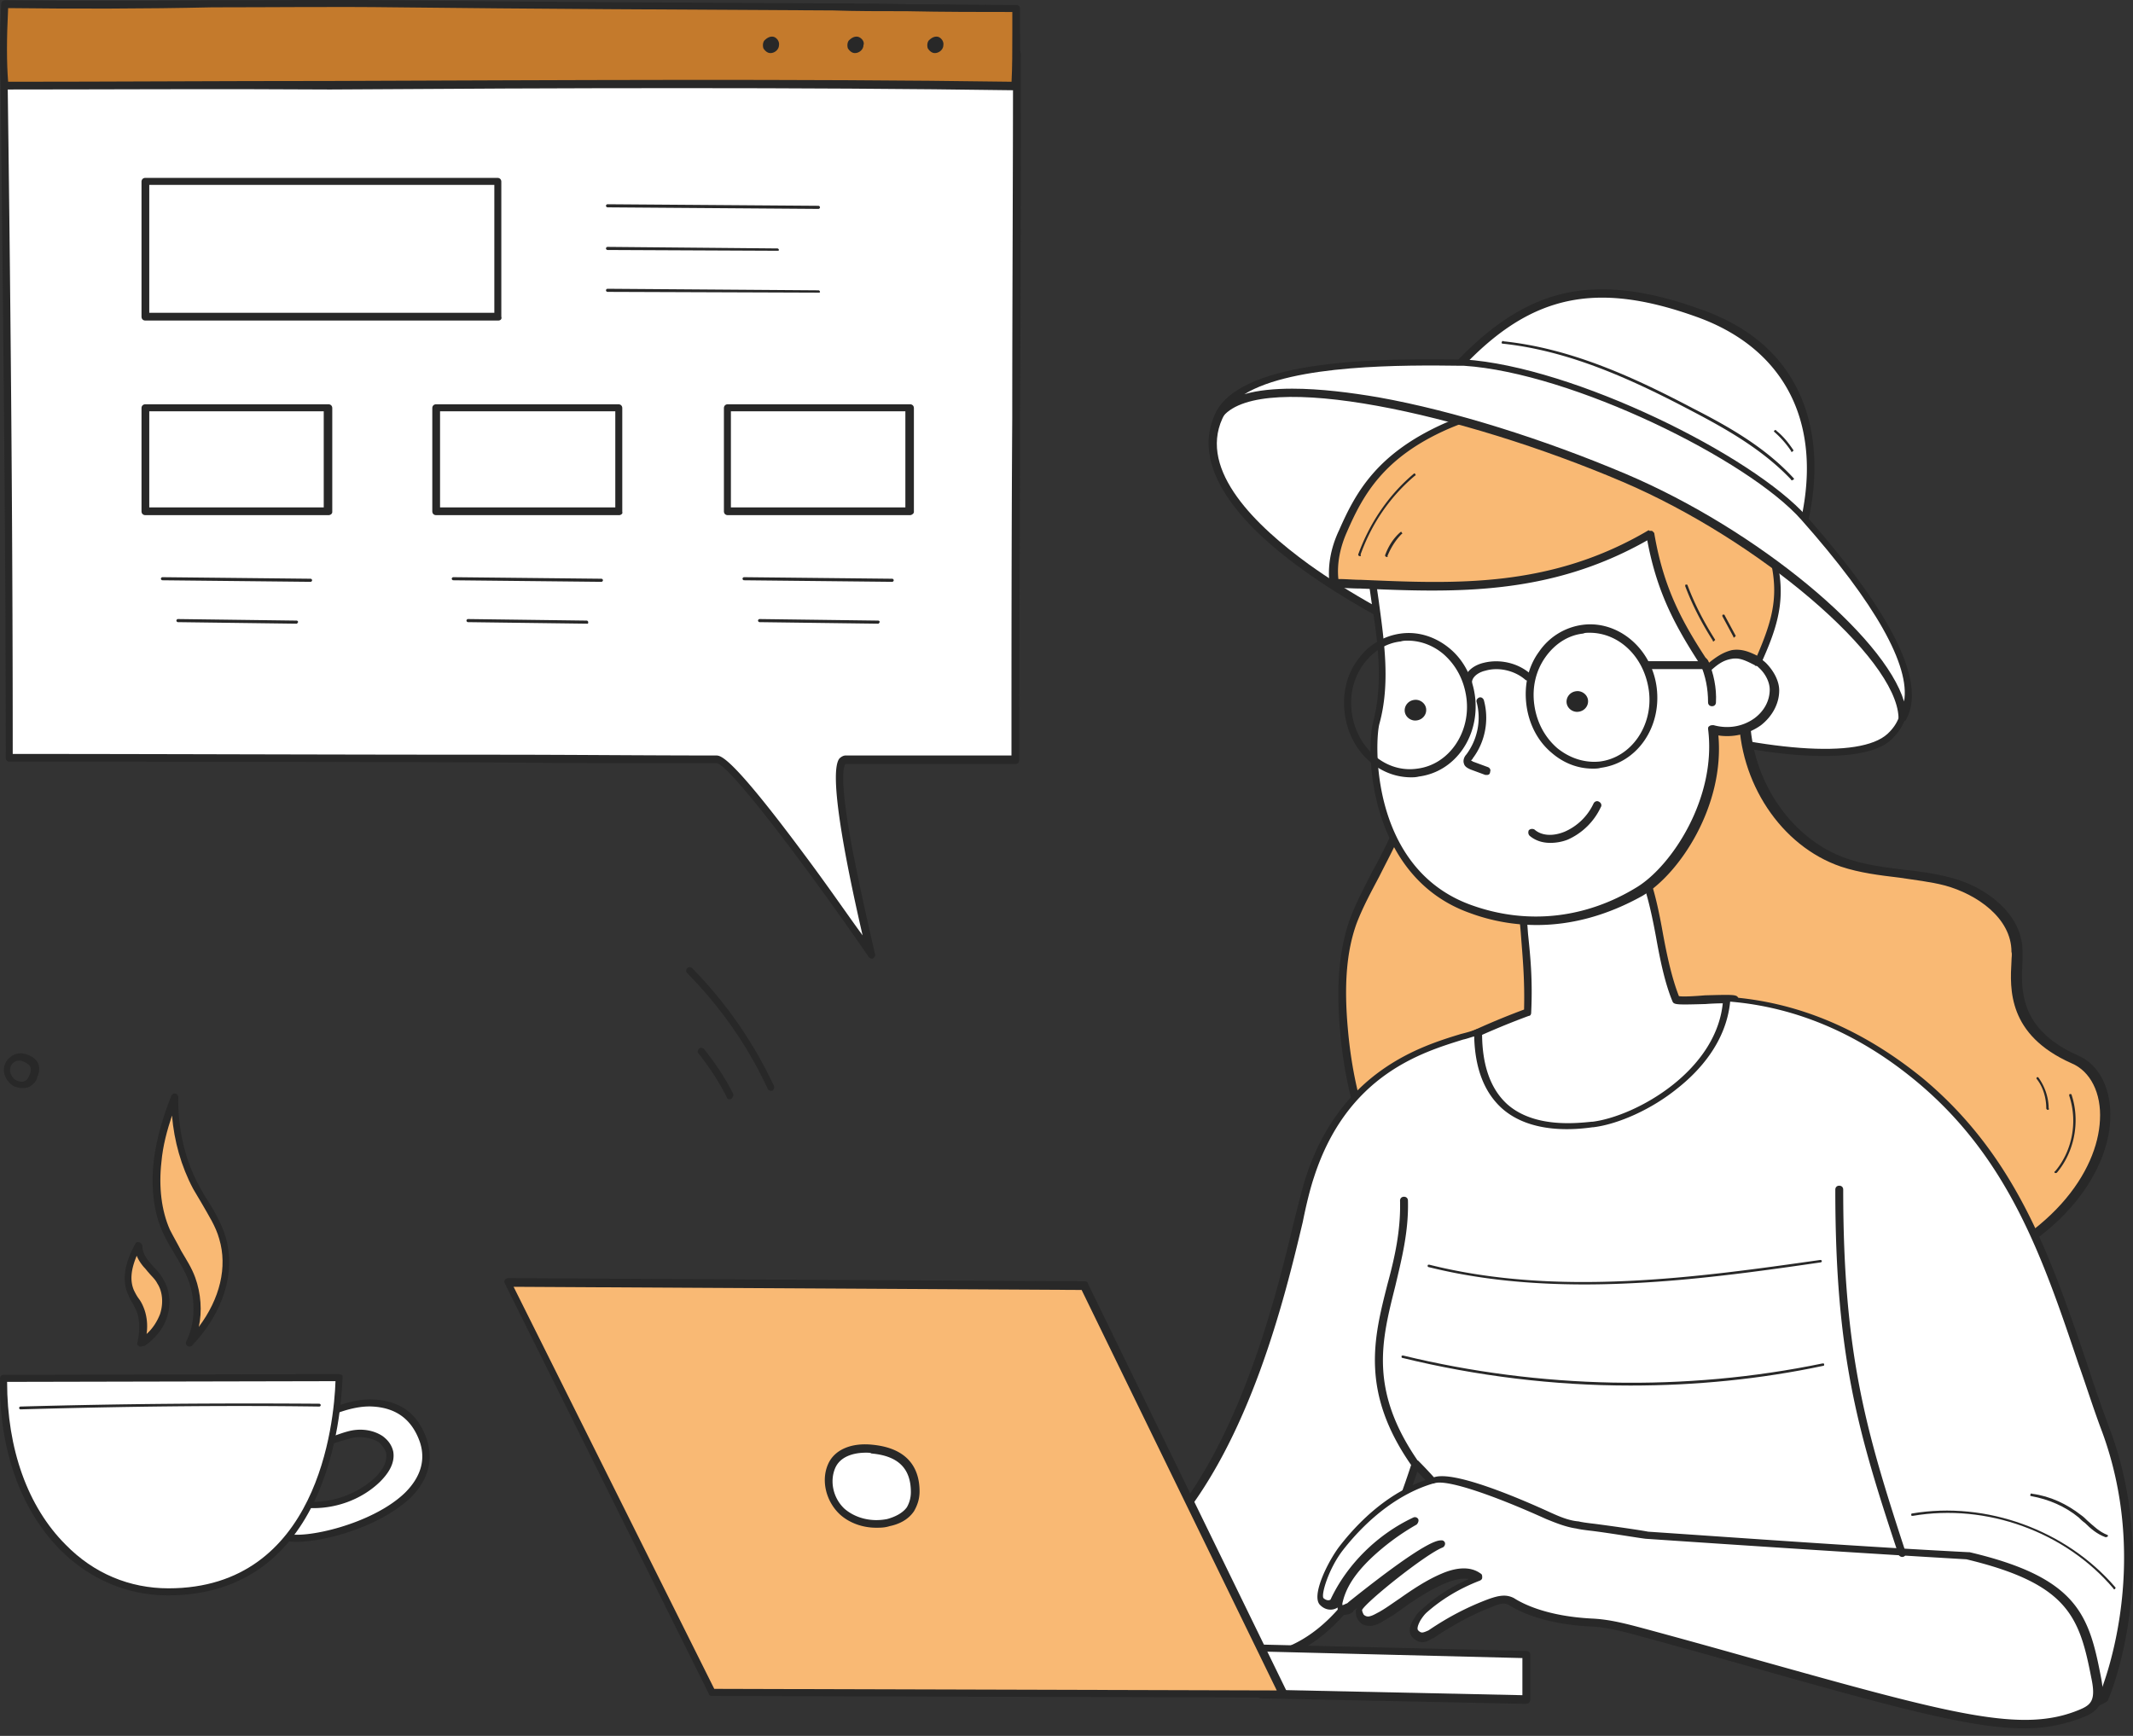 <svg width="258" height="210" fill="none" xmlns="http://www.w3.org/2000/svg"><rect width="100%" height="100%" fill="#333333" stroke="none"/><path d="M122.814 91.957c0-26.356.094-57.401.094-85.445-43.427 0-84.79-.375-122.494-.375.281 28.044.657 56.276.657 85.539 25.23 0 56.182.094 85.539.188 2.438 0 18.758 23.635 18.758 23.635s-5.815-23.635-3.095-23.635c7.128 0 13.975.093 20.541.093z" fill="#fff"/><path d="M105.462 115.968c-.187 0-.281-.093-.375-.187-7.878-11.443-16.883-23.26-18.383-23.448-8.723 0-17.633 0-26.45-.094-21.29-.094-41.363-.094-59.09-.094-.28 0-.468-.188-.468-.469C.696 62.694.32 34.275.039 6.887v-.75c0-.094.094-.281.094-.375.094-.094.187-.094.375-.094 18.196 0 36.955.094 56.932.188 21.198.093 43.145.187 65.562.187.281 0 .469.188.469.47 0 14.256 0 29.45-.094 44.082 0 14.632-.094 28.42-.094 41.362 0 .282-.188.47-.469.47h-20.541c-.093.093-1.031 1.031 1.126 11.817a364.822 364.822 0 002.439 11.162c.093.187-.094.469-.282.562h-.094zM1.54 91.208c17.633 0 37.517.093 58.62.093 8.817 0 17.727.094 26.45.094.563 0 1.782 0 10.692 12.005 2.814 3.752 5.44 7.597 7.035 9.755-1.407-6.097-4.315-19.415-2.814-21.385.281-.281.563-.375.75-.375h20.072c0-12.85 0-26.45.094-40.894 0-14.538.094-29.451.094-43.614-22.323 0-44.083-.094-65.186-.187-19.79-.094-38.456-.188-56.464-.188v.281c.375 27.388.657 55.526.657 84.414z" fill="#282828"/><path d="M100.78.887C83.147.793 65.42.7 47.787.512 32.874.418 15.523.7.61.512.422 4.545.422 7.734.61 10.36c38.456 0 83.57-.563 122.213 0 .187-2.532.093-6.19.093-9.285-6.565 0-15.663-.094-22.135-.188z" fill="#C47A2C"/><path d="M.61 10.828c-.282 0-.47-.188-.47-.47-.187-2.532-.187-5.627 0-9.847C.14.229.329.04.61.04c7.878.094 16.601.094 25.042 0 7.41 0 15.101-.093 22.136 0 16.32.188 34.89.282 52.993.376 2.626 0 5.721 0 8.91.094 4.596 0 9.379.093 13.225.093.281 0 .469.188.469.47V3.98c0 2.345.093 4.69-.094 6.472 0 .281-.188.469-.469.469-25.98-.376-54.963-.282-82.913-.094-13.788-.094-26.731 0-39.3 0zM.985.98c-.188 3.75-.188 6.565 0 8.91 12.38 0 25.324-.094 38.924-.094 27.763-.094 56.557-.281 82.444.094.094-1.688.094-3.846.094-6.003V1.45c-3.752 0-8.348 0-12.756-.094-3.189 0-6.284 0-8.91-.094-18.103-.094-36.674-.188-52.994-.375-7.034-.094-14.725 0-22.135 0C17.4 1.073 8.863 1.073.985.98z" fill="#282828"/><path d="M113.445 4.45c-.469-.094-.844.188-1.126.469-.187.281-.187.657-.093.938.187.281.469.563.844.563.563 0 1.032-.47 1.032-.938.093-.47-.282-.938-.657-1.032zm-9.664 0c-.469-.094-.844.188-1.126.469-.187.281-.187.657-.093.938.187.281.469.563.844.563.562 0 1.031-.47 1.031-.938.188-.47-.281-.938-.656-1.032zm-10.219 0c-.469-.094-.844.188-1.125.469-.188.281-.188.657-.094.938.187.281.469.563.844.563.563 0 1.032-.47 1.032-.938.094-.47-.282-.938-.657-1.032zm-33.3 34.327H17.586c-.281 0-.469-.187-.469-.468v-16.32c0-.282.188-.47.47-.47h42.581c.282 0 .47.188.47.47v16.32c.093.28-.095.468-.376.468zm-42.207-.938h41.738V22.364H18.055V37.84zM39.721 62.32H17.586c-.281 0-.469-.187-.469-.468V49.377c0-.281.188-.469.47-.469H39.72c.282 0 .47.188.47.47v12.567c0 .188-.188.376-.47.376zm-21.666-.937h21.103v-11.63H18.055v11.63zm56.838.937H52.758c-.281 0-.469-.187-.469-.468V49.377c0-.281.188-.469.469-.469h22.041c.282 0 .47.188.47.47v12.567c.093.188-.188.376-.376.376zm-21.666-.937h21.197v-11.63H53.227v11.63zm56.846.937H88.032c-.282 0-.47-.187-.47-.468V49.377c0-.281.188-.469.47-.469h22.041c.281 0 .469.188.469.47v12.567c0 .188-.282.376-.469.376zm-21.666-.937h21.103v-11.63H88.407v11.63zm10.589-36.111l-25.511-.188a.202.202 0 01-.188-.187c0-.094.094-.188.188-.188l25.511.188c.094 0 .188.093.188.187a.202.202 0 01-.188.188zm-4.971 5.064l-20.54-.094a.202.202 0 01-.188-.187c0-.094.094-.188.188-.188l20.54.188c.094 0 .188.094.188.187 0 .094-.094.094-.188.094zm4.971 5.067l-25.511-.094a.202.202 0 01-.188-.188c0-.094.094-.187.188-.187l25.511.187c.094 0 .188.094.188.188s-.094.094-.188.094zM37.563 70.387l-17.915-.188a.202.202 0 01-.187-.187c0-.094.094-.188.188-.188l17.914.188c.094 0 .188.094.188.187a.202.202 0 01-.188.188zm-1.689 5.064l-14.35-.187a.202.202 0 01-.188-.188c0-.093.094-.187.188-.187l14.35.187c.094 0 .187.094.187.188-.093.094-.093.187-.187.187zm36.869-5.064l-17.915-.188a.202.202 0 01-.187-.187c0-.094.093-.188.187-.188l17.915.188c.094 0 .187.094.187.187a.202.202 0 01-.187.188zm-1.689 5.064l-14.445-.187a.202.202 0 01-.187-.188c0-.093.094-.187.188-.187l14.35.187c.094 0 .187.094.187.188s0 .187-.093.187zm36.861-5.064L90 70.199a.202.202 0 01-.188-.187c0-.094.094-.188.188-.188l17.915.188c.093 0 .187.094.187.187 0 .094-.094.188-.187.188zm-1.69 5.064l-14.35-.187a.202.202 0 01-.188-.188c0-.093.094-.187.188-.187l14.35.187c.094 0 .188.094.188.188-.094.094-.094.187-.188.187z" fill="#282828"/><path d="M171.451 47.882c-5.924-1.243-20.832-4.587-24.08 2.484-8.887 19.78 70.712 48.257 81.224 38.605 9.747-8.982-22.839-28.094-25.896-29.623-10.034-4.873-20.545-9.269-31.248-11.466z" fill="#fff"/><path d="M220.565 91.456c-5.542 0-13.282-1.338-22.456-4.014C182.82 82.951 167.34 75.975 157.688 69c-9.46-6.785-13.187-13.283-10.798-18.73 3.249-7.167 17.105-4.3 23.794-2.962l.765.19c9.46 1.912 19.398 5.543 31.343 11.563.286.096 26.374 14.525 27.903 25.132.286 2.007-.383 3.823-1.912 5.256-1.337 1.338-4.204 2.007-8.218 2.007zm-62.877-44.913c-4.395 0-8.409.956-9.842 4.11-2.867 6.306 4.109 12.995 10.416 17.582 9.555 6.88 24.94 13.856 40.134 18.347 15.098 4.396 26.565 5.256 29.91 2.198 1.337-1.242 1.815-2.676 1.624-4.396-1.338-9.269-24.176-22.838-27.425-24.462-11.849-5.925-21.787-9.556-31.152-11.467l-.764-.192c-3.058-.669-8.218-1.72-12.901-1.72z" fill="#282828"/><path d="M211.096 85.914c-.191 7.835 4.587 15.862 12.041 18.442 4.013 1.434 8.504 1.243 12.613 2.294s8.314 4.204 8.409 8.504c0 2.867-1.624 9.269 6.881 13.092 6.975 3.153 5.351 19.971-16.341 27.043-6.689 2.198-2.389-3.249-9.269-4.396-6.785-1.051-12.996-4.873-17.774-9.938-4.682-5.065-8.027-11.276-10.607-17.678-2.962-7.358-5.064-15.481-3.249-23.221 1.72-7.836 8.601-14.811 17.296-14.142z" fill="#F9B974"/><path d="M232.12 156.149c-1.434 0-2.007-.765-2.581-1.911-.573-1.147-1.242-2.485-4.3-2.963-6.498-.955-12.9-4.586-17.965-10.129-4.204-4.491-7.74-10.32-10.702-17.774-3.822-9.364-4.873-16.913-3.249-23.507 1.816-7.549 8.696-15.098 17.869-14.43.287 0 .478.192.478.479-.191 8.027 4.778 15.576 11.754 17.965 2.198.764 4.587 1.051 6.88 1.337 1.911.192 3.822.478 5.638.956 4.204 1.051 8.696 4.396 8.696 8.887v1.242c-.192 3.249-.478 8.218 6.689 11.372 2.675 1.146 4.109 4.204 3.918 7.835-.287 6.307-5.829 15.385-20.354 20.067-1.243.478-2.103.574-2.771.574zm-22.265-69.758c-8.123 0-14.047 6.88-15.768 13.761-1.528 6.498-.477 13.76 3.249 22.934 2.963 7.358 6.403 13.091 10.512 17.487 4.969 5.351 11.18 8.887 17.487 9.842 3.536.574 4.396 2.198 4.969 3.44.573 1.243.956 1.912 4.013.86 14.047-4.586 19.399-13.187 19.685-19.207.191-3.249-1.146-5.924-3.44-6.88-7.74-3.44-7.453-8.982-7.262-12.327 0-.478.095-.86 0-1.147 0-4.109-4.205-6.975-8.027-8.026-1.816-.478-3.727-.669-5.542-.956-2.389-.287-4.778-.573-7.072-1.338-7.262-2.484-12.327-10.225-12.327-18.443h-.477z" fill="#282828"/><path d="M168.583 67.947c2.294 11.18 4.492 23.125-.095 33.541-1.529 3.345-3.631 6.498-4.874 9.938-1.433 4.109-1.529 8.696-1.051 13.092.765 8.313 3.249 16.818 9.078 22.742 5.829 5.925 15.576 8.505 22.743 4.3 6.307-3.631 9.173-11.562 8.791-18.824-.382-7.263-3.535-14.143-6.784-20.641-7.836-15.576-17.01-30.579-27.808-44.148z" fill="#F9B974"/><path d="M186.449 154.14c-5.351 0-10.989-2.293-15.194-6.498-5.16-5.255-8.313-12.996-9.173-23.029-.478-5.447-.096-9.651 1.147-13.283.764-2.102 1.815-4.013 2.771-5.924a55.565 55.565 0 002.102-4.109c4.3-9.843 2.58-20.927 0-33.254 0-.192.096-.478.287-.574.191-.095.478 0 .573.096 10.129 12.709 19.494 27.616 27.807 44.243 3.249 6.403 6.403 13.283 6.881 20.832.477 8.218-3.058 15.862-8.983 19.302-2.484 1.529-5.256 2.198-8.218 2.198zM169.44 69.858c2.389 11.754 3.727 22.265-.478 31.917-.669 1.433-1.433 2.866-2.102 4.204-.956 1.816-2.007 3.727-2.771 5.734-1.243 3.44-1.529 7.549-1.052 12.804.86 9.747 3.918 17.296 8.887 22.456 6.116 6.212 15.672 8.027 22.17 4.301 5.638-3.249 8.982-10.512 8.504-18.443-.382-7.358-3.535-14.143-6.689-20.45-7.931-15.862-16.818-30.196-26.469-42.523z" fill="#282828"/><path d="M184.724 122.417c.191-5.924-.574-9.269-.765-13.76 2.389-1.242 4.969-2.007 7.645-2.484 1.146-.192 2.58-.287 3.44.477.573.478 3.249-1.911 3.536-1.242 1.911 4.491 2.102 10.989 4.013 15.576.191.382 6.976-.287 7.071.096.669 1.433.096 13.76-.382 14.047-24.845 16.531-36.79-7.072-36.79-7.072s4.587-2.866 12.232-5.638z" fill="#fff"/><path d="M192.659 141.433c-1.816 0-3.536-.191-5.256-.669-10.129-2.675-15.003-12.136-15.194-12.518-.095-.191 0-.478.191-.573 0 0 4.492-2.771 11.945-5.543.096-3.726-.191-6.497-.382-9.078-.096-1.337-.287-2.771-.382-4.3 0-.191.095-.382.286-.477 2.485-1.243 5.065-2.103 7.741-2.485 1.146-.191 2.675-.287 3.726.478.287 0 .956-.478 1.434-.669.955-.573 1.529-.86 2.006-.764a.744.744 0 01.383.382c.955 2.293 1.529 5.16 2.006 7.835.478 2.581 1.052 5.256 1.912 7.454.477.096 2.006 0 3.153-.096 3.44-.095 3.822-.095 4.013.287.478 1.051.287 5.734.287 7.645-.191 6.593-.573 6.88-.764 6.975-6.021 4.109-11.754 6.116-17.105 6.116zm-19.398-13.282c1.051 1.815 5.829 9.364 14.429 11.658 6.498 1.72 13.665 0 21.405-5.065.382-1.338.764-11.467.382-13.378-.573 0-2.007 0-3.153.096-3.441.095-3.823.095-4.014-.287-.955-2.293-1.529-5.16-2.007-7.836-.477-2.58-1.051-5.256-1.911-7.453-.286.095-.764.382-1.146.573-1.052.573-1.912 1.051-2.389.669-.765-.669-2.103-.478-3.058-.382a24.716 24.716 0 00-7.263 2.293c.096 1.338.191 2.58.287 3.918.287 2.771.573 5.542.382 9.556 0 .191-.095.382-.286.382-6.212 2.293-10.416 4.587-11.658 5.256z" fill="#282828"/><path d="M166.091 70.719c.765 5.542 1.816 11.276.383 16.723-.765 2.962-.669 18.155 11.466 22.551 6.403 2.294 13.761 1.816 20.354-2.198 4.492-2.675 9.938-11.18 8.887-19.59 3.727 1.052 7.358-1.432 7.454-4.777 0-1.911-2.103-4.3-4.3-4.204-1.72.095-1.912.095-3.249 1.146-.86-3.918-1.434-7.931-1.338-12.422-4.205-4.683-10.989-6.976-17.774-8.027-2.198-.382-4.491-.574-6.785-.287-6.593.765-15.862 5.447-15.098 11.085z" fill="#fff"/><path d="M185.87 111.904c-2.676 0-5.447-.478-8.027-1.434-12.232-4.3-12.71-19.398-11.754-23.125 1.242-4.682.573-9.746-.191-14.524l-.287-2.007c-.191-1.625.287-3.153 1.434-4.682 2.866-3.727 9.364-6.403 13.951-6.976 2.485-.287 5.065 0 6.976.287 5.638.86 13.282 2.962 18.06 8.218.096.095.096.19.096.286-.096 3.822.286 7.55 1.242 11.658.956-.669 1.338-.669 2.962-.764 1.147-.096 2.294.478 3.249 1.338.956.955 1.625 2.197 1.625 3.344 0 1.625-.86 3.154-2.198 4.205a7.019 7.019 0 01-5.16 1.242c.764 8.505-4.682 16.723-9.174 19.398-4.109 2.294-8.409 3.536-12.804 3.536zm-2.581-51.984c-.764 0-1.433 0-2.197.096-4.396.573-10.607 3.058-13.378 6.593-1.052 1.338-1.434 2.676-1.243 4.014l.287 2.006c.669 4.97 1.433 10.034.096 14.908-.574 2.006-1.243 17.582 11.18 21.978 6.689 2.389 13.76 1.624 19.971-2.198 4.205-2.58 9.652-10.798 8.601-19.111 0-.192 0-.287.191-.383.095-.095.286-.095.478-.095 1.72.478 3.535.19 4.969-.86 1.146-.86 1.815-2.103 1.815-3.44 0-.86-.478-1.912-1.338-2.676-.764-.764-1.72-1.147-2.58-1.147-1.72.096-1.815.096-2.962 1.051-.096.096-.287.096-.478.096-.191-.096-.287-.191-.287-.382-.955-4.396-1.433-8.314-1.433-12.423-4.587-4.969-11.945-6.976-17.296-7.74-1.147-.096-2.675-.287-4.396-.287z" fill="#282828"/><path d="M192.654 92.983c-1.816 0-3.536-.669-4.969-1.91-1.72-1.434-2.771-3.536-3.058-5.83-.287-2.293.191-4.587 1.529-6.402a7.588 7.588 0 015.256-3.25c4.3-.573 8.409 2.868 8.982 7.645.573 4.778-2.389 9.078-6.785 9.652-.286.095-.669.095-.955.095zm-.382-16.436c-.287 0-.574 0-.765.096-1.816.191-3.44 1.242-4.587 2.867-1.146 1.624-1.624 3.63-1.338 5.733.287 2.102 1.243 3.918 2.772 5.256 1.529 1.242 3.344 1.815 5.16 1.624 3.822-.478 6.498-4.395 5.924-8.6-.573-4.109-3.631-6.976-7.166-6.976zm-21.595 17.488c-4.013 0-7.453-3.25-8.027-7.74-.286-2.294.191-4.587 1.529-6.403a7.592 7.592 0 015.256-3.249c2.102-.286 4.204.382 5.925 1.816 1.72 1.433 2.771 3.535 3.057 5.829.574 4.778-2.389 9.078-6.784 9.651-.382.096-.669.096-.956.096zm-.382-16.532c-.287 0-.573 0-.86.096-1.816.191-3.44 1.242-4.587 2.867-1.147 1.624-1.624 3.63-1.338 5.733.574 4.3 4.109 7.358 7.932 6.785 3.822-.478 6.498-4.396 5.924-8.6-.286-2.103-1.242-3.918-2.771-5.256-1.242-1.051-2.771-1.625-4.3-1.625z" fill="#282828"/><path d="M206.507 80.846c-3.536-5.542-5.733-9.46-6.88-16.245-13.187 7.74-25.61 6.403-38.223 5.925-.287-2.102.191-4.3 1.051-6.403 2.198-4.969 4.873-9.269 12.518-12.709 5.351-2.389 12.518-3.918 18.251-3.153 5.734.86 10.703 3.918 14.716 7.645 3.154 2.962 5.925 7.835 6.881 12.613.86 4.11-.192 7.167-2.007 11.276-1.051-.573-2.007-1.147-3.249-.86-1.242.478-2.102 1.051-3.058 1.911z" fill="#F9B974"/><path d="M206.511 81.325c-.191 0-.287-.095-.382-.19-3.249-4.97-5.638-9.079-6.88-15.768-11.945 6.785-23.508 6.307-34.688 5.83-1.051 0-2.102-.097-3.249-.097-.191 0-.382-.19-.478-.382-.286-2.102.096-4.395 1.147-6.593 2.007-4.587 4.587-9.27 12.709-12.9 4.778-2.103 12.136-4.11 18.538-3.154 5.161.765 10.13 3.345 14.908 7.74 3.344 3.154 6.02 8.027 6.975 12.9.86 4.396-.382 7.74-2.102 11.563l-.287.287h-.382l-.096-.096c-.955-.478-1.815-.955-2.771-.764-1.146.19-1.815.764-2.771 1.624h-.191zm-6.88-17.105h.191c.096.096.287.192.287.383 1.146 6.689 3.44 10.798 6.593 15.576.86-.67 1.625-1.243 2.771-1.53 1.147-.19 2.103.192 3.058.67 1.816-4.205 2.485-6.88 1.816-10.607-.956-4.587-3.536-9.46-6.689-12.327-4.587-4.3-9.461-6.785-14.43-7.55-6.211-.86-13.378 1.052-18.06 3.058-7.836 3.44-10.32 8.027-12.231 12.423-.86 1.911-1.243 3.918-1.052 5.733.956 0 1.912.096 2.772.096 11.275.478 22.838 1.051 34.783-6.02 0 .095.095.095.191.095zm-12.129 37.746c-.955 0-1.815-.287-2.484-.86-.191-.191-.191-.478-.096-.669.191-.191.478-.191.669-.095.86.764 2.198.86 3.631.286a6.887 6.887 0 003.536-3.44c.095-.19.382-.382.669-.19.191.095.382.381.191.668a8.002 8.002 0 01-4.014 3.918 5.768 5.768 0 01-2.102.382z" fill="#282828"/><path d="M216.925 67.47c4.205-11.85 2.58-24.463-11.275-29.528-14.143-5.16-22.743-2.293-32.681 10.225 14.907 3.727 32.489 10.99 43.956 19.303z" fill="#fff"/><path d="M216.927 67.948c-.095 0-.191 0-.287-.096-10.702-7.74-27.902-15.289-43.765-19.207-.191 0-.287-.19-.382-.286-.096-.192 0-.287.095-.478 5.16-6.498 9.938-10.32 15.003-11.945 5.064-1.624 10.893-1.147 18.251 1.529 6.689 2.389 10.894 6.593 12.71 12.518 1.529 5.065 1.146 11.18-1.147 17.583-.096.095-.191.286-.287.286-.095.096-.191.096-.191.096zm-43.096-19.972c15.575 3.918 32.203 11.18 42.905 18.825 4.587-13.569.382-24.08-11.276-28.38-13.665-4.97-21.978-2.485-31.629 9.555zm18.246 36.694c-.096-.668-.765-1.146-1.434-1.05-.764.095-1.242.764-1.147 1.433.096.669.765 1.147 1.434 1.051.764-.096 1.242-.764 1.147-1.433zm-19.579 1.052c-.095-.67-.764-1.147-1.433-1.052-.764.096-1.242.765-1.147 1.434.096.669.765 1.146 1.434 1.05.764-.095 1.242-.764 1.146-1.432zm7.36 8.028h-.191l-1.816-.67c-.191-.095-.669-.286-.765-.668-.191-.478.096-.956.287-1.147 1.338-1.816 1.816-4.109 1.242-6.307-.095-.287.096-.478.287-.573.287-.096.478.095.573.286.669 2.39.192 5.065-1.337 7.072 0 .095-.192.19-.192.286 0 0 .096 0 .192.096l1.815.669c.287.096.382.382.287.573 0 .287-.191.382-.382.382zm-2.294-10.703c-.287 0-.478-.19-.478-.477 0-1.243 1.147-2.103 2.389-2.39 1.911-.477 4.109 0 5.638 1.338a.462.462 0 010 .67.462.462 0 01-.669 0c-1.242-1.052-3.154-1.53-4.778-1.052-.86.191-1.624.765-1.624 1.434 0 .286-.192.477-.478.477zm21.875-2.103c-.287 0-.478-.191-.478-.478s.191-.478.478-.478h6.498c.286 0 .477.191.477.478s-.191.478-.477.478h-6.498z" fill="#282828"/><path d="M207.079 85.435c-.287 0-.478-.19-.478-.478 0-1.624-.287-3.153-.956-4.682-.095-.287 0-.478.287-.669.287-.095.478 0 .669.287.669 1.529 1.051 3.344.955 5.064 0 .287-.191.478-.477.478z" fill="#282828"/><path d="M254.662 173.157c-5.733-15.672-8.887-31.152-22.456-42.524-6.498-5.446-14.333-9.269-23.411-9.842-.574 8.791-10.703 14.525-16.15 15.194-2.962.382-13.951 1.815-13.951-11.181-3.631 1.434-15.576 2.867-20.354 17.679-2.007 6.02-5.447 29.049-17.009 42.427-2.772 3.154-5.256-17.869-9.174-16.436-3.822 1.338-8.313 3.632-8.6 7.741-.191 3.153 2.389 5.924 5.351 7.262 6.307 2.676 8.696 15.863 15.48 16.818 7.072.956 18.348 3.631 26.852-23.125 4.396 4.396 7.167 9.078 12.041 11.658 14.142 7.645 61.061 16.15 68.706 17.487.669.096 2.102-.382 2.293-.955 1.625-3.823 5.829-17.392.382-32.203z" fill="#fff"/><path d="M252.083 206.793h-.287c-9.078-1.625-54.755-9.938-68.802-17.583-3.44-1.815-5.829-4.587-8.313-7.549-1.051-1.242-2.103-2.484-3.249-3.631-3.632 11.085-8.027 17.965-13.474 21.214-4.778 2.771-9.269 2.102-12.996 1.624-.287 0-.478-.095-.669-.095-3.822-.574-6.307-4.683-8.696-8.792-2.006-3.344-4.109-6.88-6.88-8.026-2.962-1.243-5.829-4.109-5.638-7.645.287-3.44 3.154-6.116 8.887-8.218.382-.191.86-.096 1.242.095 1.816.956 3.249 5.352 4.587 9.652.86 2.867 2.103 6.784 2.963 6.976.095 0 .191-.096.191-.192 9.173-10.607 13.378-27.711 15.576-36.885.573-2.293 1.051-4.204 1.433-5.351 4.205-12.901 14.047-15.863 18.729-17.296.765-.191 1.434-.382 1.912-.574.191-.095.286 0 .477.096.096.096.191.191.191.382 0 3.918 1.052 6.785 3.058 8.6 3.249 2.867 8.314 2.294 10.225 2.103h.096c5.255-.669 15.193-6.212 15.767-14.716 0-.096.095-.287.191-.287.095-.095.191-.095.382-.095 8.409.573 16.34 3.917 23.698 9.938 11.276 9.46 15.385 21.596 19.781 34.496.86 2.676 1.815 5.447 2.867 8.218 4.873 13.378 2.006 26.756-.383 32.49-.573.478-2.006 1.051-2.866 1.051zm-80.938-30.196c.096 0 .287.095.382.095 1.434 1.433 2.676 2.867 3.918 4.3 2.485 2.867 4.874 5.638 8.123 7.358 13.951 7.549 59.532 15.863 68.515 17.487.477.096 1.624-.382 1.815-.764.287-.574 6.403-15.385.382-31.821-1.051-2.771-1.911-5.542-2.866-8.218-4.3-12.805-8.409-24.845-19.494-34.114-6.976-5.829-14.621-9.078-22.647-9.747-.478 4.873-3.727 8.409-6.403 10.511-3.058 2.485-7.071 4.3-10.129 4.683h-.095c-2.007.286-7.454.86-10.99-2.294-2.102-1.911-3.249-4.778-3.344-8.695-.382.095-.86.286-1.338.382-4.873 1.529-14.047 4.204-18.06 16.722-.383 1.147-.86 2.963-1.338 5.352-2.198 9.269-6.403 26.469-15.767 37.267-.383.478-.86.574-1.147.478-1.242-.287-2.198-2.962-3.631-7.645-1.147-3.726-2.58-8.409-4.109-9.078a.614.614 0 00-.574 0c-5.351 1.912-8.026 4.3-8.313 7.358-.191 3.058 2.484 5.638 5.065 6.785 3.057 1.338 5.255 4.969 7.262 8.409 2.389 4.013 4.587 7.836 8.027 8.314.191 0 .478.095.764.095 6.976 1.051 17.487 2.58 25.61-22.838.095-.191.191-.287.382-.287v-.095z" fill="#282828"/><path d="M152.514 204.884c10.702.191 21.405.478 32.107.669v-5.447l-35.738-.86 3.631 5.638z" fill="#fff"/><path d="M184.622 206.126l-32.107-.669c-.191 0-.287-.096-.382-.191l-3.632-5.638c-.095-.191-.095-.382 0-.478.096-.191.191-.287.383-.287l35.738.86c.287 0 .478.191.478.478v5.447c0 .095-.096.287-.191.382 0 0-.191.096-.287.096zm-31.821-1.72l31.343.669v-4.492l-34.305-.86 2.962 4.683z" fill="#282828"/><path d="M237.862 188.256c-12.9-.764-25.801-1.624-38.797-2.484a554.538 554.538 0 00-8.313-1.243c-1.242-.191-2.389-.669-3.44-1.146-3.823-1.816-12.136-5.256-13.952-4.205-4.3 1.242-8.122 4.3-11.084 8.218-1.721 2.198-3.058 5.829-2.389 6.402.477.383 1.146.574 1.624.192a20.321 20.321 0 019.938-9.843c-2.007 1.147-3.918 2.485-5.542 4.109-1.72 1.625-3.249 3.536-3.631 5.829 0 .191-.096.382 0 .573.191.383.86.192 1.146-.095.669-.573 9.556-7.74 11.18-7.549-2.197.86-10.033 7.167-10.129 7.836 0 .286 0 .669.287.955.287.382.764.478 1.242.382.478-.095.86-.286 1.243-.573 2.58-1.529 4.873-3.44 7.549-4.587 1.337-.573 3.057-.86 4.3-.095-2.485.955-4.683 2.293-6.689 4.013-.287.287-.574.574-.765.956-.286.573-.669 1.338-.191 1.72.669.764 1.242.382 1.816 0 2.389-1.529 4.778-2.867 7.262-3.823.765-.286 1.72-.573 2.389-.095.573.382 3.536 2.198 9.651 2.58 2.103.096 4.109.669 6.689 1.338 34.115 9.46 44.339 13.187 52.653 9.651 1.624-.669 2.198-1.529 1.624-4.3-1.624-7.453-2.962-11.658-15.671-14.716z" fill="#fff"/><path d="M244.833 209.087c-6.497 0-15.862-2.58-33.445-7.549a1222.545 1222.545 0 00-12.422-3.44c-2.389-.669-4.492-1.242-6.594-1.338-5.733-.286-8.791-1.911-9.842-2.58-.574-.382-1.338-.095-2.007.191-2.485.956-4.778 2.198-7.167 3.823h-.095c-.574.382-1.434.86-2.389-.096-.765-.764-.096-1.911.191-2.293.191-.382.478-.765.86-1.051 1.624-1.529 3.535-2.771 5.733-3.727-.955-.191-2.006.191-2.771.478-1.816.764-3.44 1.815-5.064 2.962a22.37 22.37 0 01-2.485 1.625c-.382.286-.86.477-1.338.573-.669.095-1.338-.096-1.624-.573-.287-.287-.383-.765-.383-1.243 0-.095.096-.191.192-.382l-.192.191c-.191.096-.286.191-.286.287-.287.287-.86.478-1.242.382-.287 0-.478-.191-.574-.382-.095-.191-.095-.287-.095-.478-.574.382-1.434.382-2.103-.287-1.146-1.051.86-5.16 2.294-7.071 3.249-4.204 7.167-7.167 11.276-8.313 2.197-1.147 10.798 2.58 14.333 4.204.86.382 2.103.956 3.345 1.051.382.096 1.051.191 1.911.287 2.198.287 5.542.764 6.498.955 12.709.86 25.801 1.816 38.796 2.485h.096c12.996 3.058 14.429 7.549 15.863 15.003.573 2.771.095 4.013-1.912 4.873-2.389.956-4.682 1.433-7.358 1.433zm-62.877-16.053c.383 0 .765.095 1.147.286 1.051.669 3.918 2.198 9.46 2.485 2.198.095 4.3.669 6.785 1.338 4.587 1.242 8.696 2.389 12.422 3.44 24.559 6.88 32.872 9.173 39.848 6.211 1.338-.573 1.911-1.147 1.338-3.822-1.433-7.358-2.771-11.372-15.098-14.334-12.996-.764-26.088-1.624-38.797-2.485-.86-.095-4.204-.668-6.498-.955-.86-.096-1.529-.191-1.911-.287-1.338-.191-2.675-.764-3.631-1.146-6.976-3.154-12.327-4.874-13.569-4.301h-.096c-3.918 1.147-7.74 4.014-10.893 8.027-1.721 2.198-2.676 5.352-2.389 5.829.191.191.573.383.86.191 2.006-4.3 5.733-7.931 10.033-9.938a.46.46 0 01.574.192c.095.191 0 .477-.192.668a28.661 28.661 0 00-5.446 4.014c-2.103 2.007-3.154 3.727-3.536 5.542v.191c.096 0 .287-.095.478-.191.095 0 .191-.095.286-.191 9.556-7.645 10.798-7.453 11.276-7.453.191 0 .383.191.383.382a.527.527 0 01-.287.478c-2.007.764-9.174 6.498-9.747 7.549 0 .191.095.382.191.573.191.191.478.287.765.191.382-.095.668-.286 1.051-.478.86-.477 1.624-1.051 2.484-1.624 1.625-1.147 3.345-2.294 5.16-3.058 1.338-.573 3.249-1.051 4.683 0 .191.096.191.287.191.478s-.096.287-.287.382c-2.484.956-4.682 2.293-6.498 3.918-.287.287-.478.573-.669.86-.478.86-.382 1.147-.286 1.242.382.382.573.287 1.242 0 2.389-1.624 4.778-2.867 7.358-3.822.573-.191 1.146-.382 1.815-.382z" fill="#282828"/><path d="M61.36 155.193l69.757.383 24.08 49.307-69.088-.191-24.75-49.499z" fill="#F9B974"/><path d="M155.196 205.36l-69.088-.191c-.191 0-.382-.095-.382-.286l-24.654-49.595c-.096-.191-.096-.287 0-.478.095-.095.286-.191.382-.191l69.757.382c.191 0 .382.096.382.287l24.081 49.403c.096.192.096.287 0 .478-.191.096-.382.191-.478.191zm-68.802-1.051l68.038.191-23.603-48.447-68.706-.383 24.271 48.639z" fill="#282828"/><path d="M105.496 175.26c-2.006-.192-4.109.382-4.969 2.197-.764 1.816-.191 4.109 1.242 5.447 1.434 1.338 3.632 1.816 5.543 1.338 1.051-.191 2.102-.764 2.675-1.624.383-.574.574-1.338.574-2.103.191-2.484-.956-4.873-5.065-5.255z" fill="#fff"/><path d="M105.971 184.816c-1.624 0-3.249-.573-4.395-1.624-1.625-1.529-2.294-4.014-1.434-6.02.765-1.816 2.867-2.676 5.447-2.389 4.682.477 5.638 3.344 5.638 5.638 0 .955-.287 1.72-.669 2.389-.764 1.146-2.007 1.624-2.962 1.815-.574.191-1.147.191-1.625.191zm-1.242-9.078c-1.147 0-3.058.287-3.727 1.911-.669 1.625-.191 3.632 1.147 4.874 1.338 1.147 3.249 1.624 5.16 1.242 1.051-.287 1.911-.764 2.389-1.433a3.68 3.68 0 00.478-1.816c0-2.867-1.529-4.396-4.778-4.682-.096-.096-.382-.096-.669-.096zm125.386 12.614a.525.525 0 01-.478-.287c-4.874-14.716-7.645-23.985-7.645-44.148 0-.286.191-.478.478-.478s.478.192.478.478c0 19.972 2.771 29.241 7.549 43.861.095.287-.096.478-.287.574 0-.096 0 0-.095 0zm-58.954-10.798c-.191 0-.287-.096-.382-.191-6.307-8.983-4.587-15.576-2.962-21.979.86-3.153 1.624-6.498 1.528-10.129 0-.287.192-.478.478-.478.287 0 .478.191.478.478.096 3.727-.764 7.071-1.529 10.32-1.624 6.498-3.249 12.518 2.771 21.214.191.191.096.478-.095.669-.096.096-.191.096-.287.096zm36.115-99.955c-.096 0-.096 0-.096-.096-1.337-2.102-2.484-4.3-3.344-6.593 0-.096 0-.191.095-.191.096 0 .192 0 .192.095.86 2.294 2.006 4.492 3.344 6.594l-.191.19zm2.485-.476c-.095 0-.095 0-.095-.096l-1.338-2.484c0-.096 0-.191.096-.191.095 0 .191 0 .191.095l1.338 2.485-.192.19zm-18.153 78.261c-6.307 0-12.709-.573-18.825-2.102-.095 0-.095-.096-.095-.191 0-.096.095-.096.191-.096 15.576 3.918 32.489 1.529 47.301-.573.095 0 .191.095.191.095 0 .096-.096.192-.096.192-9.173 1.337-18.92 2.675-28.667 2.675z" fill="#282828"/><path d="M197.235 167.616c-9.269 0-18.634-1.147-27.616-3.345-.096 0-.096-.096-.096-.191 0-.096.096-.096.192-.096 16.531 4.014 34.114 4.396 50.741.956.095 0 .191 0 .191.096 0 .095 0 .191-.096.191-7.644 1.624-15.48 2.389-23.316 2.389zm58.495 24.652s-.095 0-.095-.095c-5.829-6.881-15.385-10.321-24.272-8.792-.096 0-.191 0-.191-.095 0-.096 0-.191.095-.191 8.983-1.529 18.634 2.006 24.559 8.886.095.096.095.192 0 .192 0 .095 0 .095-.096.095zm-1.05-6.305c-1.051-.382-1.815-1.051-2.484-1.72-.287-.191-.574-.478-.765-.669-1.624-1.338-3.631-2.198-5.733-2.58-.096 0-.191-.095-.096-.191 0-.095.096-.191.191-.095 2.198.286 4.205 1.242 5.925 2.58.286.191.573.477.764.669.765.668 1.434 1.337 2.389 1.72.096 0 .096.095.096.191-.191.095-.191.095-.287.095z" fill="#282828"/><path d="M147.648 49.982c3.345-6.498 21.023-6.211 29.528-6.116 12.9.86 34.496 11.276 41.09 18.825 7.549 8.505 14.907 18.92 11.849 24.08-.287-7.644-17.105-21.786-33.636-28.953-19.399-8.218-43.862-13.76-48.831-7.836z" fill="#fff"/><path d="M230.116 87.25h-.095c-.191-.096-.382-.192-.382-.478-.287-7.263-16.819-21.406-33.35-28.477-19.494-8.313-43.575-13.569-48.352-7.931-.192.191-.383.191-.669.096-.191-.096-.287-.383-.191-.574 3.344-6.593 20.449-6.498 29.623-6.402h.382c13.282.86 34.974 11.658 41.472 19.016 10.511 11.945 14.525 20.258 11.945 24.654 0 0-.191.095-.383.095zm-73.77-40.23c3.344 0 7.071.477 10.415 1.05 9.078 1.625 19.972 5.065 29.91 9.27 15.958 6.784 31.248 19.59 33.637 27.52.764-4.3-3.441-11.849-12.423-21.978-6.402-7.262-27.712-17.774-40.803-18.634h-.287c-6.976-.095-20.354-.19-26.278 3.44 1.624-.477 3.631-.669 5.829-.669z" fill="#282828"/><path d="M216.734 58.106s-.095 0-.095-.096c-3.44-3.63-7.836-6.115-12.041-8.313-7.071-3.727-14.715-7.263-22.838-8.123-.095 0-.191-.095-.095-.19 0-.096.095-.192.191-.096 8.218.86 15.862 4.395 22.934 8.122 4.3 2.198 8.695 4.682 12.135 8.41.096.095.096.19 0 .19-.095.096-.191.096-.191.096zm.01-3.441c-.095 0-.095 0-.095-.095a11.566 11.566 0 00-2.007-2.294c-.096-.095-.096-.19 0-.19.096-.096.191-.096.191 0 .86.668 1.529 1.528 2.102 2.388 0 0 0 .096-.191.191.096 0 .096-.095 0 0zM164.472 67.28c-.095 0-.191-.096-.191-.192 1.338-3.727 3.631-7.167 6.689-9.747.096-.095.191-.095.191 0 .096.096.096.191 0 .191-3.057 2.58-5.255 5.83-6.593 9.556.095.191 0 .191-.096.191zm3.25.094c-.095 0-.191-.096-.191-.191.382-1.051.956-2.007 1.816-2.772.095-.095.191-.095.191 0 .096.096.096.192 0 .192-.765.764-1.338 1.72-1.72 2.675.095.096 0 .096-.096.096zm80.937 74.535h-.095c-.096-.095-.096-.191 0-.191 2.102-2.484 2.771-6.02 1.72-9.173 0-.096 0-.191.095-.191.096 0 .192 0 .192.095 1.051 3.153.382 6.88-1.816 9.46 0-.095 0 0-.096 0zm-.958-7.644c-.096 0-.192-.096-.192-.191 0-1.242-.382-2.58-1.146-3.536-.096-.095 0-.191 0-.191.095-.095.191 0 .191 0 .764 1.051 1.242 2.389 1.242 3.727.096.095 0 .191-.095.191z" fill="#282828"/><path d="M35.552 172.968c2.728-1.449 6.478-3.409 9.547-3.239 3.068.171 5.114 1.705 6.137 4.603 2.727 8.353-13.553 12.7-16.792 11.507-.852-.256-1.705-.767-1.875-1.619-.17-1.023.682-1.961 1.704-2.217 1.023-.255 2.046-.085 3.069 0 3.069.171 6.137-.937 8.353-3.068.938-.853 1.705-2.046 1.45-3.239-.342-1.875-2.643-2.557-4.518-2.216-1.876.341-3.495 1.363-5.37 1.534-1.023.085-2.302-.256-2.472-1.279-.17-1.108.511-.682.767-.767z" fill="#fff"/><path d="M35.89 186.522a7.21 7.21 0 01-1.62-.17c-1.194-.426-1.96-1.108-2.131-1.961-.256-1.278.852-2.386 2.045-2.727.853-.256 1.705-.171 2.472-.085.256 0 .426.085.682.085 2.898.17 5.882-.938 8.012-2.898.597-.597 1.535-1.705 1.364-2.898-.085-.512-.426-.938-.852-1.364-.767-.512-2.046-.767-3.069-.597-.767.171-1.534.426-2.386.682-.938.341-1.96.767-3.069.852-1.278.171-2.727-.426-2.983-1.704-.085-.341-.085-.768.17-1.023.256-.256.597-.256.853-.171h.085c3.069-1.619 6.648-3.409 9.717-3.239 3.324.171 5.455 1.79 6.478 4.944.767 2.472.085 4.859-1.96 6.904-3.666 3.495-10.314 5.37-13.809 5.37zm-.598-4.176c-.34 0-.681 0-1.022.085-.768.17-1.535.937-1.364 1.705.17.682.937 1.108 1.62 1.363 2.215.768 10.569-1.108 14.49-4.943 1.875-1.876 2.472-3.921 1.79-6.052-.938-2.728-2.813-4.177-5.711-4.347-2.898-.171-6.308 1.534-9.291 3.153-.17.086-.341.086-.512.086h-.085v.255c.085.768 1.279 1.023 2.046.938.938-.085 1.875-.426 2.813-.767.767-.256 1.62-.597 2.472-.767 1.364-.256 2.727 0 3.75.682.682.511 1.108 1.108 1.279 1.875.255 1.534-.767 2.813-1.62 3.665-2.301 2.216-5.54 3.324-8.694 3.154-.256 0-.511 0-.767-.085h-1.194z" fill="#282828"/><path d="M.44 166.831c-.17 15.599 8.78 25.827 19.945 25.827 18.923 0 20.543-21.309 20.628-25.912l-40.573.085z" fill="#fff"/><path d="M20.294 192.999c-4.943 0-9.461-1.96-13.041-5.54C2.48 182.6-.163 175.27.008 166.746c0-.256.17-.426.426-.426l40.573-.086c.085 0 .256.086.341.086.085.085.085.17.085.341-.17 4.432-1.704 26.338-21.139 26.338zM.86 167.172c0 8.098 2.472 15.087 7.075 19.69 3.41 3.495 7.756 5.285 12.445 5.285 18.07 0 20.03-19.946 20.201-25.06l-39.72.085z" fill="#282828"/><path d="M22.935 162.484c1.108-2.216 1.278-5.284.34-7.842-.766-2.045-2.13-3.75-3.068-5.71-1.108-2.558-1.364-5.626-1.108-8.354.256-2.727 1.193-5.37 2.046-7.842-.086 3.751.852 7.672 2.557 10.911 1.108 2.045 2.472 3.835 3.239 6.137 1.364 4.347-.426 9.035-4.006 12.7z" fill="#F9B974"/><path d="M22.935 162.91c-.086 0-.17 0-.256-.085-.17-.085-.256-.341-.17-.512 1.107-2.13 1.193-5.029.255-7.5-.426-1.109-1.023-2.046-1.62-3.069-.51-.852-1.022-1.705-1.448-2.642-1.109-2.387-1.45-5.456-1.109-8.609.341-2.898 1.194-5.541 2.131-7.928.086-.17.256-.34.512-.255.17 0 .34.255.34.426-.084 3.665.768 7.501 2.473 10.655.34.596.682 1.278 1.108 1.875.852 1.364 1.62 2.728 2.13 4.347 1.28 4.262-.255 9.206-4.09 13.212 0 0-.171.085-.256.085zm-2.131-27.958c-.597 1.79-1.108 3.665-1.279 5.626-.34 2.983 0 5.881 1.023 8.183.426.852.938 1.704 1.364 2.557.596 1.023 1.278 2.046 1.704 3.239.682 1.875.853 4.091.427 5.966 2.557-3.409 3.495-7.245 2.472-10.654-.427-1.535-1.279-2.813-2.046-4.177-.341-.597-.767-1.278-1.108-1.875-1.45-2.728-2.302-5.796-2.557-8.865z" fill="#282828"/><path d="M17.045 162.485c1.193-.767 2.13-1.961 2.557-3.325.426-1.363.34-2.898-.341-4.176-.426-.767-1.108-1.364-1.62-2.046-.511-.682-1.023-1.449-1.023-2.301-.937 1.704-1.704 3.75-.937 5.625.34.768.852 1.449 1.193 2.217.682 1.278.426 2.983.17 4.006z" fill="#F9B974"/><path d="M17.05 162.91c-.086 0-.17 0-.256-.085-.17-.085-.256-.256-.17-.426.34-1.534.255-2.813-.086-3.751l-.511-1.022c-.256-.341-.426-.768-.597-1.194-.682-1.619-.34-3.665.938-5.966.085-.171.255-.256.511-.171.17.085.341.256.341.426 0 .597.256 1.279.938 2.046.17.171.34.426.511.597.426.426.852.937 1.108 1.449.767 1.278.938 2.983.426 4.517-.426 1.364-1.449 2.643-2.727 3.495-.256 0-.341.085-.426.085zm-.512-10.995c-.682 1.619-.852 2.983-.34 4.176.17.341.34.682.596 1.023.256.341.426.682.597 1.108.34.853.511 1.961.34 3.154.768-.682 1.28-1.534 1.62-2.387.426-1.278.341-2.727-.34-3.75-.257-.511-.683-.852-1.024-1.279-.17-.17-.34-.426-.596-.682-.427-.511-.682-.937-.853-1.363zM2.483 170.498a.183.183 0 01-.17-.171c0-.085.085-.17.17-.17 12.018-.341 24.122-.426 36.14-.341.086 0 .171.085.171.17a.183.183 0 01-.17.171c-12.019-.171-24.123 0-36.141.341zm90.788-38.539a.469.469 0 01-.426-.255c-2.387-5.2-5.711-9.888-9.717-13.979a.412.412 0 010-.597.411.411 0 01.597 0 51.399 51.399 0 019.887 14.235c.085.17 0 .426-.17.596h-.17zm-5.029 1.023c-.17 0-.341-.085-.341-.256-.938-1.875-2.131-3.665-3.41-5.284-.17-.171-.085-.427.086-.597.17-.171.426-.085.596.085 1.364 1.705 2.557 3.495 3.495 5.37.085.171 0 .426-.17.597-.086.085-.17.085-.256.085zM2.733 131.63c-.511 0-1.108-.171-1.449-.512-.681-.596-1.022-1.534-.681-2.386.34-.853 1.278-1.449 2.216-1.279.852.17 1.534.597 1.79 1.193.255.597.085 1.194-.086 1.62-.085.341-.255.682-.596.937-.341.341-.767.427-1.194.427zm-.426-3.325c-.426 0-.937.341-1.023.767-.17.512 0 1.023.427 1.45.426.34 1.108.511 1.534.085.17-.171.256-.426.34-.597.171-.426.171-.682.086-.938-.17-.34-.597-.596-1.193-.767h-.17z" fill="#282828"/></svg>